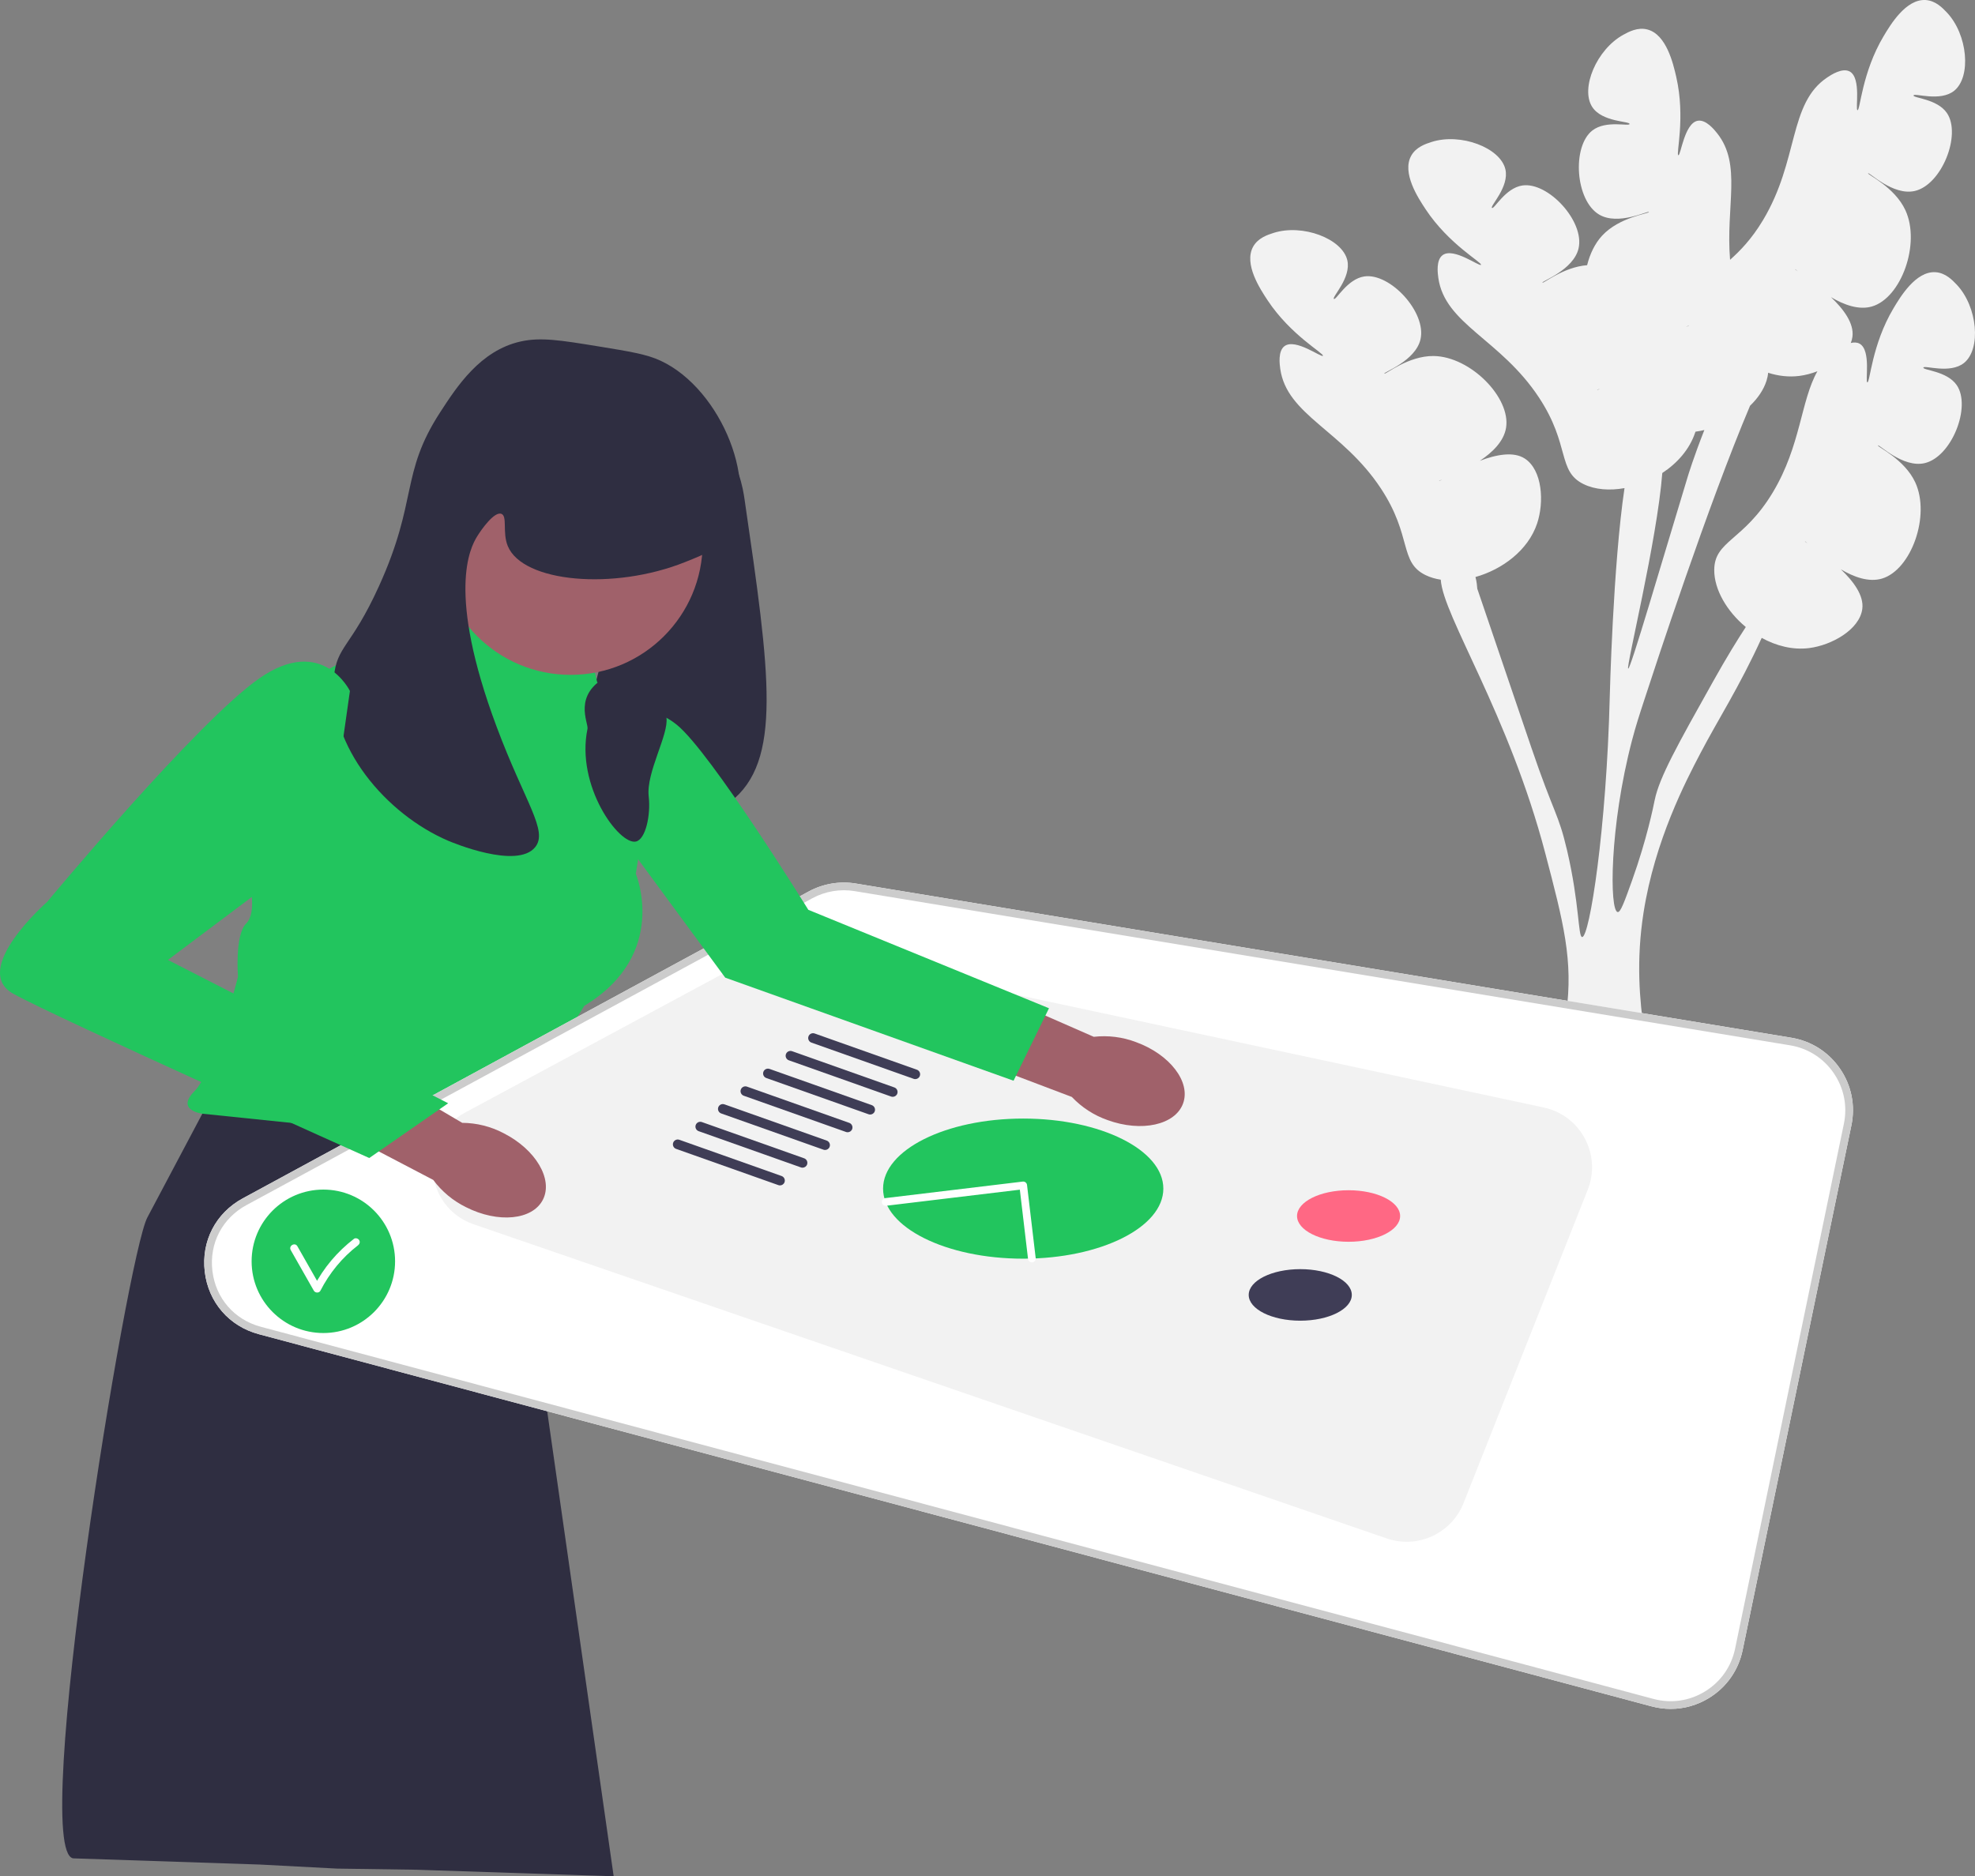 <svg xmlns="http://www.w3.org/2000/svg" width="770.936" height="732.5" viewBox="0 0 770.936 732.5" xmlns:xlink="http://www.w3.org/1999/xlink"><rect x="0" y="0" width="770.936" height="732.5" fill="#808080" stroke="none"/><path d="M733.063,173.909c.375-.552,9.704,8.839,18.188,6.907,10.57-2.407,18.302-22.04,12.57-30.437-3.793-5.557-13.227-5.818-13.031-6.861,.21-1.115,10.363,2.623,15.886-1.842,6.71-5.424,5.308-21.922-2.901-30.575-1.642-1.731-4.37-4.607-8.288-4.835-7.695-.447-13.737,9.683-16.392,14.136-8.443,14.157-9.134,29.01-10.176,28.871-.963-.129,1.594-12.558-3.039-15.103-1.015-.557-2.221-.55-3.419-.273,.303-.784,.522-1.592,.632-2.422,.695-5.235-3.464-10.8-8.378-15.464,5.118,3.032,10.903,5.134,16.021,3.631,11.434-3.359,19.042-24.56,13.031-37.574-4.198-9.09-14.904-13.892-14.551-14.412,.375-.552,9.704,8.839,18.188,6.907,10.57-2.407,18.302-22.04,12.57-30.437-3.793-5.557-13.227-5.818-13.031-6.861,.21-1.115,10.363,2.623,15.886-1.842,6.71-5.424,5.308-21.922-2.901-30.575-1.642-1.731-4.37-4.607-8.288-4.835-7.695-.447-13.737,9.683-16.392,14.136-8.443,14.157-9.134,29.01-10.176,28.871-.963-.129,1.594-12.558-3.039-15.103-2.901-1.594-7.363,1.379-8.749,2.302-15.239,10.153-11.016,32.229-25.095,55.716-4.533,7.562-9.049,12.078-12.86,15.494-1.741-21.029,4.671-37.172-5.042-49.399-1.036-1.304-4.371-5.502-7.621-4.875-5.19,1.001-6.57,13.615-7.526,13.442-1.034-.187,2.864-14.536-.828-30.601-1.161-5.053-3.804-16.549-11.265-18.484-3.799-.985-7.278,.915-9.372,2.059-10.468,5.717-16.863,20.989-12.141,28.21,3.887,5.944,14.697,5.501,14.555,6.627-.133,1.052-9.192-1.593-14.508,2.532-8.031,6.234-6.695,27.291,2.627,32.825,7.483,4.442,19.243-1.634,19.43-.994,.177,.604-11.486,1.89-18.271,9.253-2.816,3.057-4.748,7.121-5.84,11.513-9.239,.694-17.147,7.315-17.443,6.804-.335-.577,12.173-4.91,14.111-13.394,2.415-10.568-11.922-26.05-21.974-24.527-6.653,1.008-10.979,9.395-11.833,8.767-.914-.673,6.858-8.2,5.23-15.113-1.978-8.398-17.451-14.289-28.808-10.645-2.272,.729-6.047,1.94-7.951,5.372-3.74,6.74,2.768,16.577,5.629,20.901,9.095,13.747,22.179,20.812,21.602,21.69-.533,.812-10.625-6.882-14.927-3.811-2.694,1.923-1.95,7.233-1.72,8.882,2.539,18.135,24.263,23.904,39.321,46.775,12.262,18.624,7.03,28.732,17.418,33.781,4.46,2.167,10.138,2.586,15.942,1.543l-0,0c-4.492,30.078-5.761,81.517-5.761,81.517-1.268,51.453-7.882,93.827-10.778,93.746-1.608-.049-1.015-13.009-5.886-33.852-3.418-14.613-5.032-13.939-13.908-40.012-14.085-41.359-21.126-62.032-21.141-62.145-.075-.899-.198-2.714-.712-4.55,10.425-2.917,20.548-10.39,24.064-20.877,2.813-8.39,2.074-20.852-4.769-25.342-4.415-2.897-11.233-1.563-17.568,.842,4.952-3.297,9.355-7.598,10.219-12.862,1.932-11.76-13.872-27.809-28.205-28.037-10.011-.159-18.981,7.405-19.297,6.861-.335-.577,12.173-4.91,14.111-13.394,2.415-10.568-11.922-26.05-21.974-24.527-6.652,1.008-10.979,9.395-11.833,8.767-.914-.673,6.858-8.2,5.23-15.113-1.978-8.398-17.451-14.29-28.808-10.645-2.272,.729-6.047,1.94-7.951,5.372-3.74,6.74,2.768,16.577,5.629,20.901,9.095,13.747,22.179,20.812,21.602,21.69-.533,.812-10.625-6.882-14.927-3.811-2.694,1.923-1.95,7.233-1.72,8.882,2.539,18.135,24.263,23.904,39.321,46.775,12.262,18.624,7.03,28.732,17.418,33.781,1.798,.874,3.797,1.455,5.919,1.781l0,.01c.914,14.22,26.532,52.436,40.79,106.77,7.102,27.07,10.988,41.838,8.191,62.402-2.763,20.387-10.435,34.147-10.296,43.232,.011,.85,.085,1.634,.242,2.392l42.107-5.527c.282-.816,.504-1.653,.68-2.513,3.207-15.468-8.492-38.977-2.547-76.892,4.415-28.135,16.511-51.276,22.151-62.057,6.93-13.259,15.117-25.73,23.958-45.096,5.676,3.126,12.112,4.785,18.498,3.983,8.78-1.104,19.689-7.174,20.767-15.288,.695-5.235-3.464-10.8-8.378-15.464,5.118,3.032,10.903,5.134,16.021,3.63,11.434-3.359,19.042-24.56,13.031-37.574-4.198-9.089-14.904-13.892-14.551-14.412Zm-171.31,13.863c-.031-.061,.409-.252,1.175-.563-.722,.405-1.144,.624-1.175,.563Zm139.976-81.866c-.678-.474-1.058-.76-1.017-.814,.041-.054,.405,.259,1.017,.814Zm-43.667,21.705c.753-.341,1.195-.527,1.218-.463,.023,.064-.427,.219-1.218,.463Zm-34.607,24.651c-.031-.061,.409-.252,1.175-.563-.722,.405-1.144,.624-1.175,.563Zm12.113,108.774c-1.011-.228,11.286-49.966,13.303-76.373,5.836-3.826,10.63-9.214,12.832-15.782,.038-.114,.073-.232,.11-.347,1.167-.162,2.328-.382,3.478-.653-4.115,10.405-6.411,17.961-6.411,17.961-10.686,35.204-22.39,75.404-23.312,75.193Zm45.895-16.238c-3.375,5.175-7.329,11.537-12.775,21.268-13.968,24.931-20.945,37.388-22.78,46.27-.482,2.371-3.026,15.199-8.855,31.458-2.979,8.297-4.469,12.445-5.602,12.277-3.209-.488-3.263-33.215,5.619-67.1,1.522-5.769,2.736-9.491,5.044-16.531,3.744-11.485,24.608-75.32,41.021-114.046l.002-.005c3.031-2.905,5.299-6.229,6.412-9.727,.355-1.117,.555-2.15,.635-3.133,3.925,1.248,8.043,1.751,12.141,1.235,2.292-.288,4.728-.917,7.097-1.83-6.554,11.615-6.448,29.008-17.387,47.256-11.464,19.125-22.841,18.795-22.885,30.345-.029,7.67,4.964,16.155,12.318,22.257l-.005,.008Zm23.097-33.454c.041-.054,.405,.259,1.017,.814-.678-.475-1.058-.76-1.017-.814Z" fill="#f2f2f2"/><path d="M264.226,161.609c6.429-1.071,13.425,6.781,16.347,10.06,7.801,8.755,9.43,18.941,10.06,23.264,9.941,68.226,14.911,102.338-5.659,118.205-19.549,15.079-55.281,11.035-62.246-2.515-2.713-5.278-.445-10.8,3.144-21.377,6.632-19.548,10.541-39.922,16.347-59.731,13.258-45.232,12.145-66.262,22.006-67.905Z" fill="#2f2e41"/><path d="M88.804,416.253l-31.286,59.049c-7.986,15.074-45.777,247.272-28.971,250.198l72.796,2.415,30.204,1.585,31.046,.447,76.954,2.553-43.227-302.415-107.516-13.832Z" fill="#2f2e41"/><path d="M165.826,243.032l62.246,2.515,5.03,20.749,14.99,12.229c5.511,4.496,8.215,11.585,7.098,18.609l-6.997,43.983s13.204,31.437-20.12,51.557l-33.324,54.072-115.69-11.946s-10.689-1.258-3.144-8.802c7.545-7.545,16.976-44.641,16.976-44.641,0,0-1.258-16.347,3.144-20.749s1.337-15.719,1.337-15.719l17.902-66.175c3.488-12.895,15.188-21.85,28.546-21.85h19.852l2.154-13.832Z" fill="#22c55e"/><path d="M644.667,666.158L101.049,520.871c-11.614-3.104-19.708-12.448-21.122-24.387s4.272-22.915,14.84-28.646l220.923-119.815c5.583-3.029,12.111-4.129,18.378-3.094l365.157,60.197c7.795,1.285,14.551,5.581,19.022,12.095s6.05,14.361,4.447,22.098l-42.462,204.904c-1.621,7.821-6.258,14.438-13.056,18.631-4.609,2.843-9.767,4.297-15.016,4.297-2.494,0-5.009-.328-7.494-.992Z" fill="#fff"/><path d="M644.667,666.158L101.049,520.871c-11.614-3.104-19.708-12.448-21.122-24.387s4.272-22.915,14.84-28.646l220.923-119.815c5.583-3.029,12.111-4.129,18.378-3.094l365.157,60.197c7.795,1.285,14.551,5.581,19.022,12.095s6.05,14.361,4.447,22.098l-42.462,204.904c-1.621,7.821-6.258,14.438-13.056,18.631-4.609,2.843-9.767,4.297-15.016,4.297-2.494,0-5.009-.328-7.494-.992Zm54.07-258.071l-365.157-60.198c-5.613-.927-11.459,.058-16.459,2.771l-220.923,119.815c-9.465,5.133-14.558,14.964-13.291,25.656s8.515,19.062,18.917,21.842l543.618,145.287c6.911,1.846,14.072,.796,20.161-2.96,6.089-3.755,10.242-9.682,11.693-16.687l42.462-204.904c1.436-6.928,.021-13.957-3.983-19.791-4.004-5.834-10.055-9.681-17.037-10.831l.244-1.48-.244,1.48Z" fill="#ccc"/><path d="M619.761,464.494l-48.48,122.332c-4.7,11.86-17.895,17.928-29.958,13.778l-356.335-122.604c-19.675-6.77-21.874-33.718-3.555-43.587l114.675-61.781c4.989-2.688,10.772-3.513,16.314-2.328l290.14,62.053c14.438,3.088,22.639,18.411,17.199,32.137Z" fill="#f2f2f2"/><ellipse cx="526.414" cy="474.727" rx="20.12" ry="10.06" fill="#ff6884"/><ellipse cx="507.552" cy="505.535" rx="20.12" ry="10.06" fill="#3f3d56"/><ellipse cx="399.407" cy="464.038" rx="54.701" ry="27.351" fill="#22c55e"/><path d="M304.466,462.781c.776,0,1.504-.483,1.778-1.257,.348-.982-.166-2.06-1.148-2.408l-39.916-14.147c-.979-.347-2.059,.166-2.408,1.148-.348,.982,.166,2.06,1.148,2.408l39.916,14.147c.208,.074,.421,.109,.63,.109Z" fill="#3f3d56"/><path d="M313.268,455.865c.776,0,1.504-.483,1.778-1.257,.348-.982-.166-2.06-1.148-2.408l-39.916-14.147c-.979-.347-2.059,.166-2.408,1.148-.348,.982,.166,2.06,1.148,2.408l39.916,14.147c.208,.074,.421,.109,.63,.109Z" fill="#3f3d56"/><path d="M322.071,448.949c.776,0,1.504-.483,1.778-1.257,.348-.982-.166-2.06-1.148-2.408l-39.916-14.147c-.98-.346-2.06,.166-2.408,1.148-.348,.982,.166,2.06,1.148,2.408l39.916,14.147c.208,.074,.421,.109,.63,.109Z" fill="#3f3d56"/><path d="M330.873,442.032c.776,0,1.504-.483,1.778-1.257,.348-.982-.166-2.06-1.148-2.408l-39.916-14.147c-.979-.347-2.06,.166-2.408,1.148-.348,.982,.166,2.06,1.148,2.408l39.916,14.147c.208,.074,.421,.109,.63,.109Z" fill="#3f3d56"/><path d="M339.676,435.116c.776,0,1.504-.483,1.778-1.257,.348-.982-.166-2.06-1.148-2.408l-39.916-14.147c-.979-.347-2.059,.166-2.408,1.148-.348,.982,.166,2.06,1.148,2.408l39.916,14.147c.208,.074,.421,.109,.63,.109Z" fill="#3f3d56"/><path d="M348.478,428.2c.776,0,1.504-.483,1.778-1.257,.348-.982-.166-2.06-1.148-2.408l-39.916-14.147c-.98-.346-2.059,.166-2.408,1.148-.348,.982,.166,2.06,1.148,2.408l39.916,14.147c.208,.074,.421,.109,.63,.109Z" fill="#3f3d56"/><path d="M357.281,421.284c.776,0,1.504-.483,1.778-1.257,.348-.982-.166-2.06-1.148-2.408l-39.916-14.147c-.98-.347-2.059,.166-2.408,1.148-.348,.982,.166,2.06,1.148,2.408l39.916,14.147c.208,.074,.421,.109,.63,.109Z" fill="#3f3d56"/><circle cx="222.728" cy="211.909" r="51.557" fill="#a0616a"/><path d="M233.417,135.202c-14.516-2.366-22.311-3.637-30.18-1.886-15.763,3.507-24.907,17.599-31.437,27.665-15.617,24.07-8.556,34.186-23.892,67.905-11.001,24.188-16.548,23.189-17.605,35.839-2.219,26.554,20.369,53.116,44.641,63.504,1.621,.694,26.845,11.249,33.952,2.515,5.21-6.403-3.994-17.423-15.09-47.156-19.511-52.281-10.292-69.754-7.545-74.192,1.735-2.804,6.685-9.774,9.431-8.802,2.484,.879,.334,7.259,2.515,12.575,5.844,14.243,41.363,17.406,69.162,6.287,8.198-3.279,13.228-5.291,16.976-10.689,12.716-18.315-2.465-56.698-26.407-67.905-5.447-2.549-11.805-3.586-24.521-5.659Z" fill="#2f2e41"/><path id="b-111" d="M196.554,442.382c12.539,6.36,19.422,17.986,15.373,25.965-4.049,7.979-17.494,9.29-30.037,2.926-5.045-2.474-9.425-6.119-12.772-10.632l-52.79-27.619,13.489-24.496,50.609,29.829c5.621,.035,11.151,1.417,16.128,4.028Z" fill="#a0616a"/><path id="c-112" d="M443.448,406.845c13.209,4.818,21.43,15.538,18.363,23.944-3.067,8.406-16.26,11.312-29.473,6.491-5.304-1.853-10.088-4.95-13.95-9.031l-55.709-21.12,10.468-25.932,53.808,23.573c5.585-.636,11.241,.075,16.494,2.074Z" fill="#a0616a"/><path d="M136.589,269.754s-10.689-22.006-35.21-5.03c-24.521,16.976-82.995,87.396-82.995,87.396,0,0-30.18,26.407-13.204,35.839s138.954,64.132,138.954,64.132l30.809-21.377-109.402-55.959,62.843-47.156,8.206-57.845Z" fill="#22c55e"/><path d="M243.477,282.958s7.481-10.689,20.717,0,51.33,72.235,51.33,72.235l93.944,38.425-13.832,28.294-112.546-40.24-49.042-66.647,9.431-32.066Z" fill="#22c55e"/><path d="M237.504,263.781c-14.259,7.281-7.698,18.46-8.174,20.749-4.634,22.29,12.306,45.377,18.862,44.012,3.846-.801,5.868-10.381,5.03-17.605-1.087-9.365,7.919-24.188,6.916-30.809-2.461-16.243,12.386-16.547,9.431-22.635-1.732-3.568-23.569,1.949-32.066,6.287Z" fill="#2f2e41"/><path d="M402.787,492.835c.059,0,.119-.003,.178-.011,.823-.097,1.411-.843,1.313-1.666l-3.382-28.554c-.047-.396-.249-.756-.562-1.002-.313-.246-.709-.356-1.107-.311l-53.709,6.459c-.822,.099-1.409,.846-1.31,1.668,.099,.823,.847,1.414,1.668,1.311l52.217-6.279,3.205,27.062c.09,.763,.738,1.323,1.488,1.323Z" fill="#fff"/><g><circle cx="126.217" cy="492.413" r="28" fill="#22c55e"/><path d="M113.495,488.046l9,15.827c.535,.942,2.073,1.01,2.59,0,3.515-6.864,8.479-12.94,14.598-17.649,.647-.498,.975-1.284,.538-2.052-.362-.636-1.411-1.031-2.052-.538-6.536,5.03-11.911,11.376-15.674,18.726h2.59l-9-15.827c-.954-1.678-3.547-.168-2.59,1.514h0Z" fill="#fff"/></g></svg>